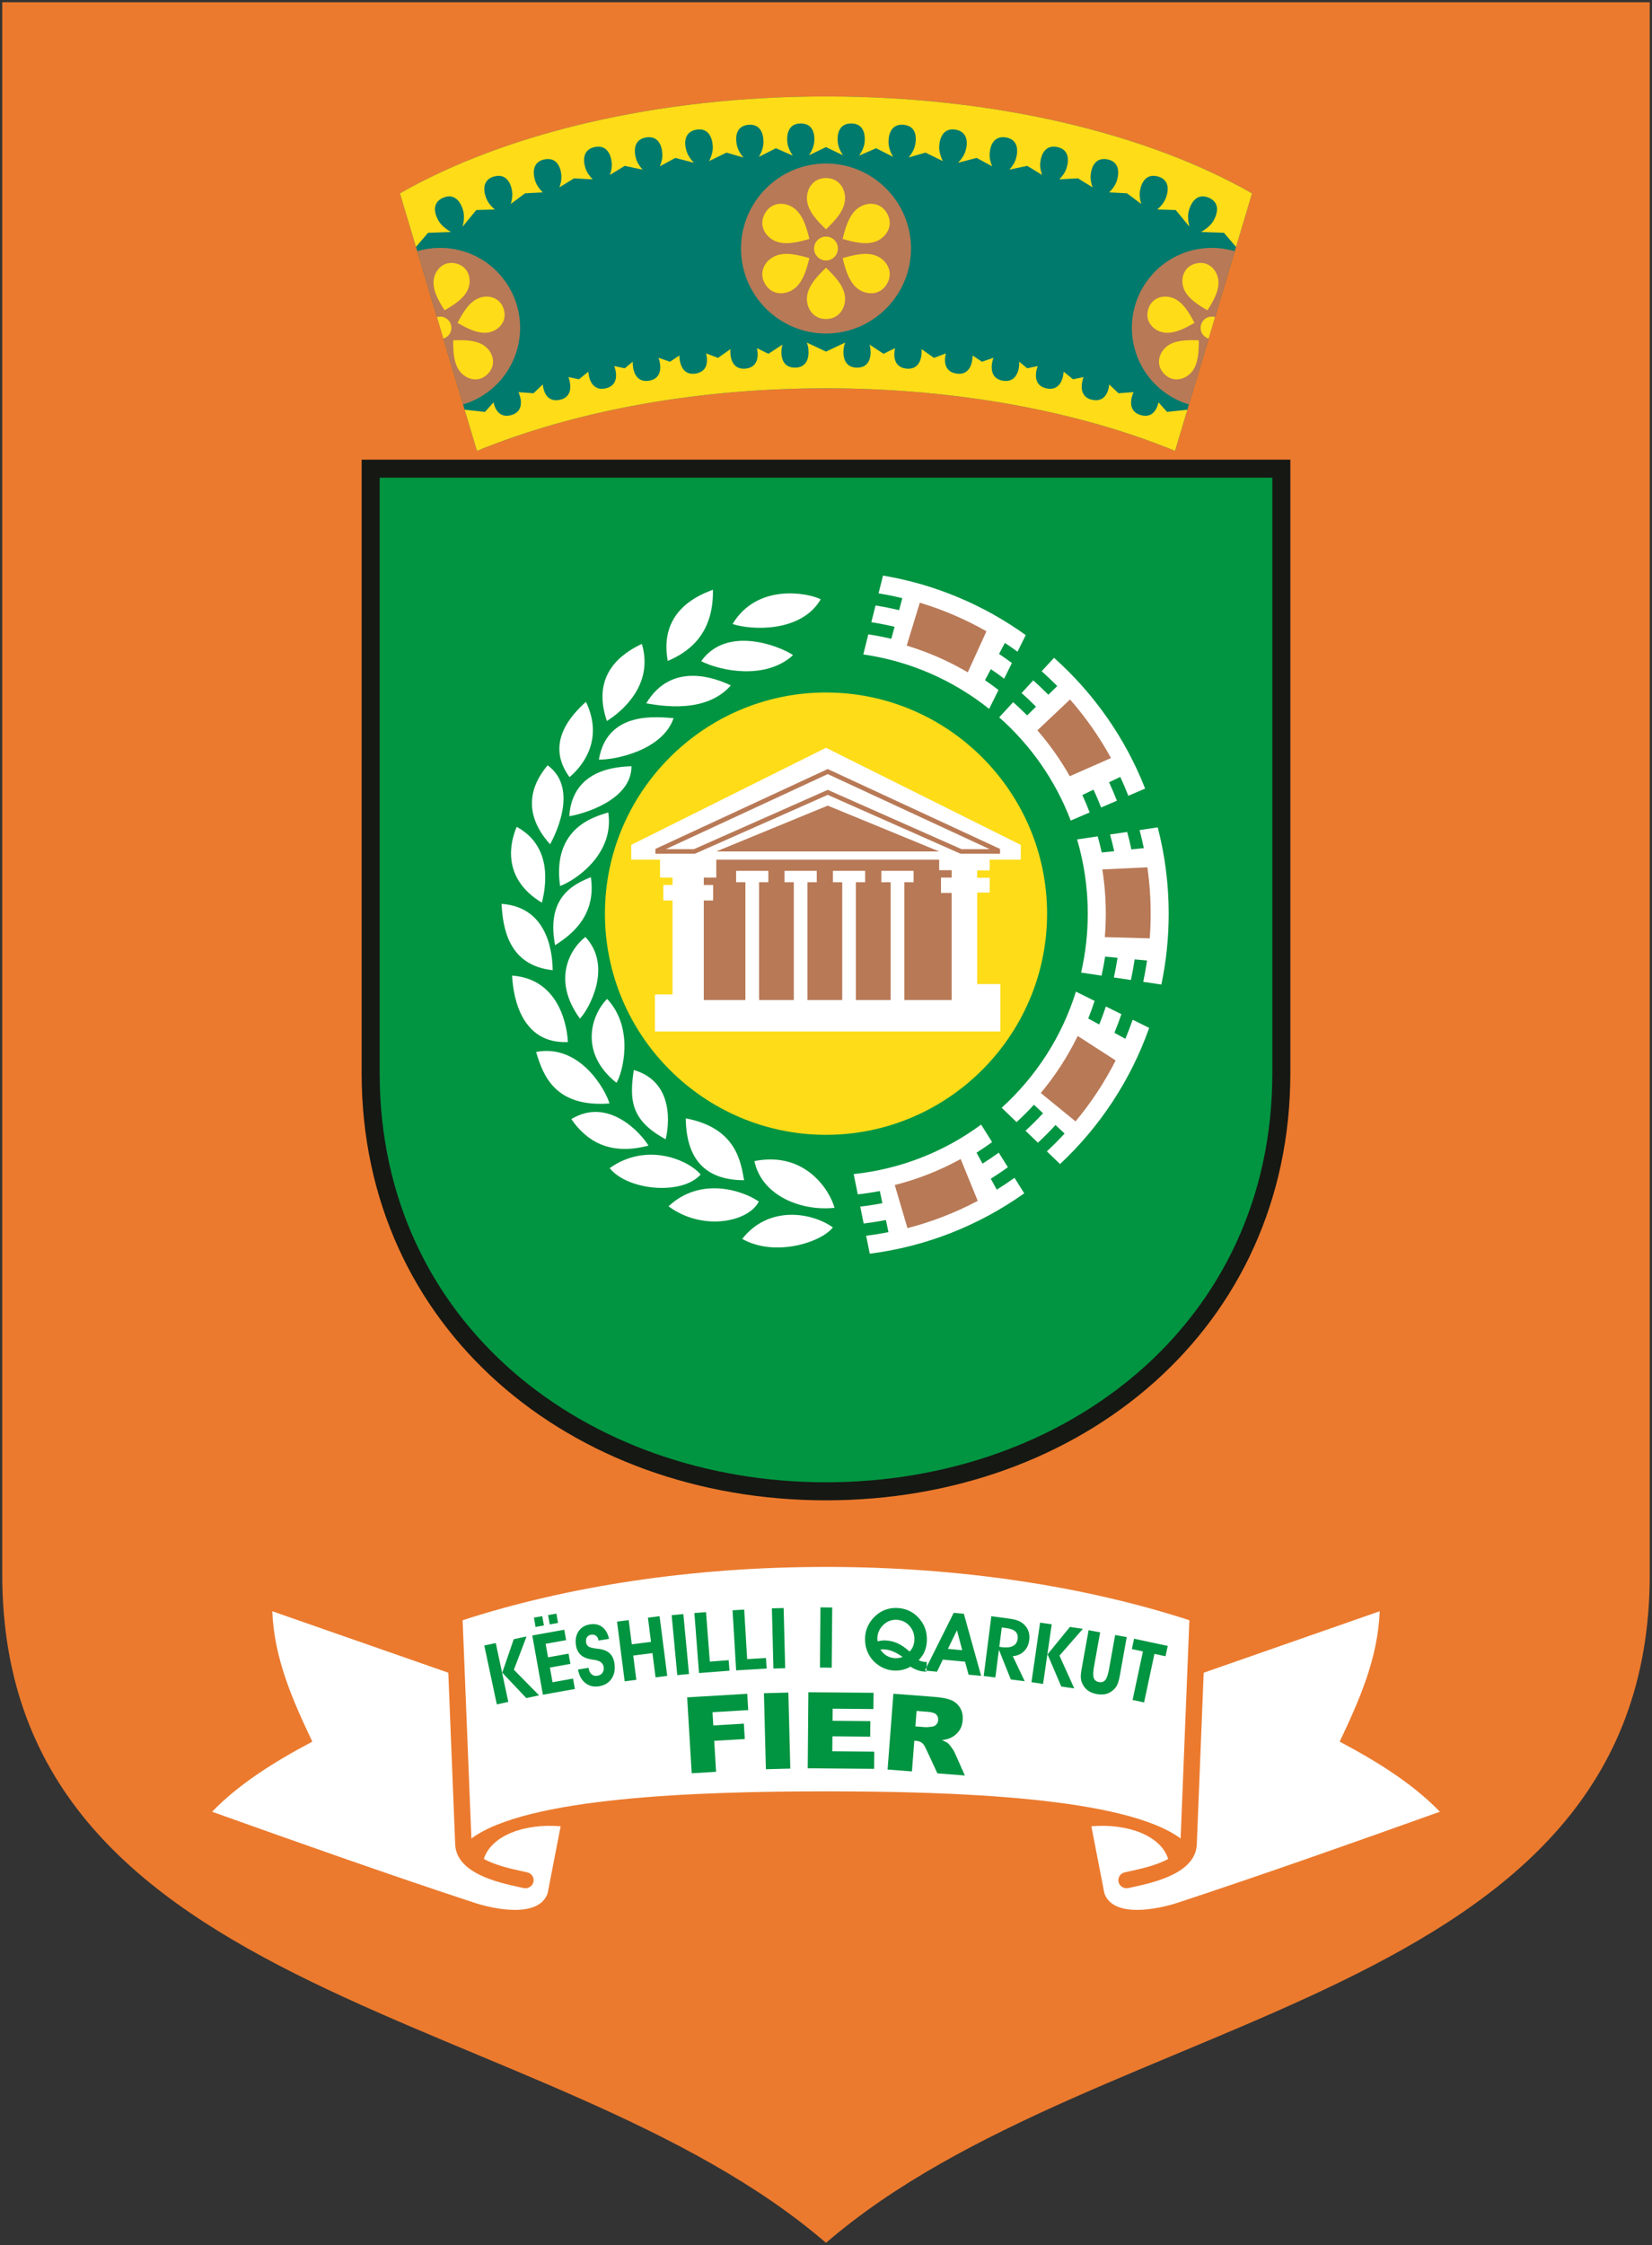 <?xml version="1.0" encoding="utf-8"?>
<!-- Generator: Adobe Illustrator 16.0.0, SVG Export Plug-In . SVG Version: 6.00 Build 0)  -->
<!DOCTYPE svg PUBLIC "-//W3C//DTD SVG 1.1//EN" "http://www.w3.org/Graphics/SVG/1.1/DTD/svg11.dtd">
<svg version="1.1" id="Layer_1" xmlns="http://www.w3.org/2000/svg" xmlns:xlink="http://www.w3.org/1999/xlink" x="0px" y="0px"
	 width="184.401px" height="250.5px" viewBox="0 0 184.401 250.5" enable-background="new 0 0 184.401 250.5" xml:space="preserve">
<rect x="0" y="0" width="184.401" height="250.5" fill="#333333" stroke="none"/>
<g>
	<path fill-rule="evenodd" clip-rule="evenodd" fill="#EB7A2E" d="M0.25,0.25c30.65,0,61.3,0,91.951,0c30.65,0,61.3,0,91.951,0
		c0,56.894,0,118.511,0,175.405c0,48.178-61.301,48.154-91.951,74.595C61.55,223.81,0.25,223.833,0.25,175.656
		C0.25,118.761,0.25,57.144,0.25,0.25z"/>
	<g>
		<path fill-rule="evenodd" clip-rule="evenodd" fill="#007A6D" d="M92.201,10.763c18.948,0,35.949,4.185,47.553,10.813
			l-8.592,28.728c-10.672-4.367-24.22-6.98-38.961-6.98c-14.743,0-28.289,2.613-38.961,6.98l-8.592-28.728
			C56.251,14.948,73.252,10.763,92.201,10.763z"/>
		<path fill-rule="evenodd" clip-rule="evenodd" fill="#FEDC18" d="M92.201,10.763c18.948,0,35.949,4.185,47.553,10.813
			l-1.787,5.973l-1.347-1.573l-2.554-0.093c0.587-0.342,1.118-0.761,1.428-1.327c0.47-0.861,0.643-1.982-0.568-2.497
			s-1.898,0.389-2.191,1.324c-0.188,0.604-0.129,1.261,0.025,1.906l-1.524-1.854l-2.056-0.062c0.42-0.371,0.774-0.795,0.962-1.298
			c0.344-0.918,0.355-2.053-0.916-2.391c-1.272-0.338-1.824,0.654-1.982,1.621c-0.078,0.479-0.006,0.969,0.143,1.45l-1.599-1.188
			l-1.974-0.101c0.395-0.401,0.72-0.85,0.872-1.367c0.276-0.939,0.208-2.073-1.084-2.319c-1.292-0.247-1.772,0.781-1.861,1.758
			c-0.041,0.459,0.053,0.918,0.218,1.365l-1.632-1.004l-2.085,0.112c0.365-0.372,0.664-0.788,0.814-1.266
			c0.294-0.936,0.247-2.069-1.042-2.34c-1.287-0.271-1.787,0.749-1.894,1.724c-0.051,0.465,0.038,0.932,0.2,1.389l-1.656-1.013
			l-1.991,0.423c0.347-0.391,0.626-0.821,0.754-1.306c0.25-0.947,0.148-2.078-1.15-2.288c-1.299-0.209-1.75,0.833-1.81,1.812
			c-0.029,0.479,0.088,0.953,0.279,1.413l-1.728-0.94l-2.075,0.54c0.391-0.412,0.711-0.871,0.854-1.396
			c0.257-0.946,0.165-2.077-1.134-2.296c-1.297-0.22-1.756,0.819-1.823,1.797c-0.04,0.581,0.136,1.157,0.398,1.708l-1.931-0.944
			l-1.884,0.543c0.354-0.434,0.634-0.908,0.738-1.435c0.189-0.961,0.019-2.084-1.291-2.211c-1.31-0.128-1.694,0.94-1.692,1.921
			c0,0.574,0.211,1.129,0.505,1.653l-1.892-0.958l-1.882,0.819c0.313-0.469,0.55-0.972,0.603-1.509
			c0.097-0.976-0.183-2.075-1.499-2.075c-1.315,0-1.595,1.1-1.499,2.075c0.052,0.522,0.276,1.012,0.577,1.469l-1.892-0.905
			l-1.892,0.905c0.301-0.457,0.525-0.946,0.577-1.469c0.096-0.976-0.184-2.075-1.5-2.075c-1.315,0-1.595,1.1-1.499,2.075
			c0.053,0.537,0.289,1.04,0.603,1.509l-1.881-0.819L84.717,17.5c0.294-0.524,0.505-1.079,0.506-1.653
			c0.001-0.98-0.384-2.049-1.693-1.921c-1.31,0.127-1.481,1.249-1.292,2.211c0.104,0.526,0.384,1.001,0.738,1.435l-1.884-0.543
			l-1.931,0.944c0.263-0.551,0.439-1.127,0.399-1.708c-0.068-0.978-0.527-2.017-1.824-1.797c-1.297,0.219-1.39,1.35-1.133,2.296
			c0.143,0.525,0.463,0.984,0.854,1.396l-2.074-0.54l-1.729,0.94c0.192-0.459,0.309-0.935,0.28-1.413
			c-0.061-0.979-0.511-2.021-1.81-1.812c-1.299,0.21-1.4,1.341-1.15,2.288c0.128,0.485,0.407,0.915,0.754,1.306l-1.991-0.423
			l-1.657,1.013c0.162-0.457,0.25-0.924,0.2-1.389c-0.106-0.975-0.606-1.994-1.894-1.724c-1.288,0.271-1.335,1.404-1.041,2.34
			c0.15,0.478,0.449,0.894,0.813,1.266l-2.083-0.112l-1.632,1.004c0.165-0.447,0.259-0.906,0.217-1.365
			c-0.088-0.977-0.569-2.005-1.862-1.758c-1.292,0.246-1.36,1.38-1.083,2.319c0.152,0.518,0.477,0.966,0.872,1.367l-1.974,0.101
			l-1.599,1.188c0.148-0.481,0.22-0.971,0.142-1.45c-0.157-0.967-0.71-1.959-1.981-1.621s-1.259,1.473-0.916,2.391
			c0.188,0.503,0.542,0.927,0.962,1.298l-2.056,0.062l-1.524,1.854c0.154-0.646,0.214-1.303,0.025-1.906
			c-0.293-0.936-0.98-1.839-2.191-1.324c-1.211,0.515-1.038,1.636-0.568,2.497c0.31,0.566,0.841,0.985,1.428,1.327l-2.555,0.093
			l-1.347,1.573l-1.787-5.973C56.251,14.948,73.252,10.763,92.201,10.763L92.201,10.763z M132.534,45.715l-1.372,4.588
			c-10.672-4.367-24.22-6.98-38.961-6.98c-14.743,0-28.289,2.613-38.961,6.98l-1.373-4.588l2.267,0.244l0.953-1.065
			c0.197,0.901,0.758,1.746,1.946,1.431c1.271-0.338,1.259-1.473,0.916-2.392c-0.023-0.061-0.048-0.119-0.075-0.178l1.676,0.123
			l1.035-0.979c0.098,0.965,0.583,1.964,1.858,1.721c1.293-0.247,1.361-1.381,1.084-2.32c-0.023-0.077-0.05-0.152-0.08-0.226
			l1.182,0.244l1.044-0.847c0.002,0.047,0.006,0.095,0.011,0.143c0.106,0.974,0.606,1.993,1.894,1.723
			c1.288-0.271,1.336-1.404,1.041-2.34c-0.017-0.052-0.035-0.104-0.056-0.155l1.176,0.253l0.895-0.74
			c-0.006,0.104-0.007,0.209,0,0.313c0.06,0.979,0.511,2.021,1.81,1.812c1.299-0.209,1.4-1.34,1.15-2.288
			c-0.024-0.093-0.055-0.184-0.09-0.273l1.285,0.441l1.051-0.696c-0.001,0.072,0,0.146,0.005,0.219
			c0.067,0.978,0.526,2.017,1.823,1.797c1.276-0.215,1.387-1.313,1.146-2.25l1.331,0.503l1.394-0.983
			c-0.009,0.086-0.014,0.172-0.015,0.258c-0.001,0.981,0.383,2.049,1.693,1.922c1.31-0.128,1.482-1.249,1.292-2.212l-0.016-0.071
			l1.282,0.628l1.563-1.021c-0.049,0.161-0.083,0.325-0.1,0.492c-0.096,0.977,0.183,2.076,1.499,2.076s1.595-1.1,1.5-2.076
			c-0.024-0.249-0.089-0.49-0.182-0.725l2.146,1.008l2.146-1.008c-0.093,0.234-0.157,0.476-0.182,0.725
			c-0.096,0.977,0.184,2.076,1.499,2.076c1.316,0,1.596-1.1,1.499-2.076c-0.017-0.167-0.051-0.331-0.1-0.492l1.563,1.021
			l1.282-0.628l-0.016,0.071c-0.19,0.963-0.019,2.084,1.291,2.212c1.31,0.127,1.694-0.94,1.693-1.922
			c-0.001-0.086-0.006-0.172-0.015-0.258l1.394,0.983l1.33-0.503c-0.241,0.937-0.131,2.035,1.146,2.25
			c1.299,0.22,1.757-0.819,1.824-1.797c0.006-0.072,0.007-0.146,0.006-0.219l1.051,0.696l1.284-0.441
			c-0.035,0.09-0.065,0.181-0.09,0.273c-0.25,0.948-0.148,2.079,1.15,2.288s1.75-0.833,1.81-1.812
			c0.007-0.104,0.006-0.209-0.001-0.313l0.896,0.74l1.175-0.253c-0.021,0.051-0.039,0.104-0.056,0.155
			c-0.294,0.936-0.246,2.069,1.041,2.34s1.788-0.749,1.895-1.723c0.005-0.048,0.01-0.096,0.012-0.143l1.044,0.847l1.182-0.244
			c-0.029,0.073-0.056,0.148-0.079,0.226c-0.276,0.939-0.208,2.073,1.084,2.32c1.275,0.243,1.761-0.756,1.857-1.721l1.035,0.979
			l1.677-0.123c-0.027,0.059-0.053,0.117-0.075,0.178c-0.344,0.919-0.355,2.054,0.916,2.392c1.188,0.315,1.749-0.529,1.946-1.431
			l0.953,1.065L132.534,45.715z"/>
		<g>
			<path fill-rule="evenodd" clip-rule="evenodd" fill="#B87956" d="M92.201,37.216c5.224,0,9.487-4.261,9.487-9.486
				c0-5.225-4.263-9.486-9.487-9.486c-5.225,0-9.486,4.262-9.486,9.486C82.714,32.956,86.976,37.216,92.201,37.216z"/>
			<path fill-rule="evenodd" clip-rule="evenodd" fill="#FEDC18" d="M92.201,26.399c0.735,0,1.331,0.596,1.331,1.331
				s-0.596,1.332-1.331,1.332c-0.735,0-1.332-0.597-1.332-1.332S91.465,26.399,92.201,26.399L92.201,26.399z M92.201,19.866
				c-1.531,0-2.25,1.341-2.114,2.529c0.138,1.207,1.151,2.271,2.114,3.193c0.962-0.922,1.976-1.986,2.114-3.193
				C94.45,21.207,93.731,19.866,92.201,19.866L92.201,19.866z M99.012,31.663c0.766-1.326-0.036-2.618-1.133-3.096
				c-1.115-0.484-2.544-0.138-3.823,0.234c0.317,1.295,0.731,2.705,1.708,3.428C96.725,32.941,98.246,32.989,99.012,31.663
				L99.012,31.663z M85.39,23.798c0.765-1.326,2.286-1.278,3.247-0.566c0.977,0.724,1.392,2.133,1.709,3.428
				c-1.28,0.372-2.708,0.719-3.823,0.234C85.426,26.417,84.624,25.125,85.39,23.798L85.39,23.798z M99.012,23.798
				c0.766,1.326-0.036,2.618-1.133,3.096c-1.115,0.484-2.544,0.138-3.823-0.234c0.317-1.295,0.731-2.704,1.708-3.428
				C96.725,22.52,98.246,22.472,99.012,23.798L99.012,23.798z M85.39,31.663c-0.766-1.326,0.036-2.618,1.133-3.096
				c1.114-0.484,2.542-0.138,3.823,0.234c-0.317,1.295-0.732,2.705-1.709,3.428C87.676,32.941,86.155,32.989,85.39,31.663
				L85.39,31.663z M92.201,35.595c-1.531,0-2.25-1.341-2.114-2.529c0.138-1.207,1.151-2.271,2.114-3.193
				c0.962,0.923,1.976,1.986,2.114,3.193C94.45,34.254,93.731,35.595,92.201,35.595z"/>
		</g>
		<g>
			<path fill-rule="evenodd" clip-rule="evenodd" fill="#B87956" d="M133.122,27.918c1.608-0.398,3.222-0.332,4.701,0.111
				l-5.113,17.098c-2.92-0.877-5.316-3.229-6.104-6.404C125.423,33.94,128.339,29.104,133.122,27.918z"/>
			<path fill-rule="evenodd" clip-rule="evenodd" fill="#FEDC18" d="M134.966,35.363c0.226-0.056,0.452-0.046,0.66,0.017
				l-0.718,2.398c-0.41-0.122-0.746-0.453-0.856-0.898C133.886,36.208,134.295,35.53,134.966,35.363L134.966,35.363z M133.489,29.4
				c-1.398,0.346-1.751,1.732-1.358,2.786c0.398,1.07,1.564,1.813,2.651,2.437c0.671-1.06,1.355-2.26,1.208-3.393
				C135.846,30.115,134.887,29.053,133.489,29.4L133.489,29.4z M128.16,34.53c0.399-1.385,1.799-1.685,2.837-1.252
				c1.055,0.438,1.752,1.633,2.334,2.742c-1.084,0.63-2.31,1.269-3.437,1.078C128.786,36.912,127.761,35.913,128.16,34.53
				L128.16,34.53z M129.939,41.708c-0.999-1.038-0.56-2.399,0.334-3.082c0.907-0.694,2.29-0.701,3.542-0.65
				c0.003,1.253-0.057,2.635-0.784,3.515C132.314,42.358,130.938,42.746,129.939,41.708z"/>
		</g>
		<g>
			<path fill-rule="evenodd" clip-rule="evenodd" fill="#B87956" d="M51.279,27.918c-1.608-0.398-3.222-0.332-4.702,0.111
				l5.113,17.098c2.921-0.877,5.316-3.229,6.103-6.404C58.979,33.94,56.062,29.104,51.279,27.918z"/>
			<path fill-rule="evenodd" clip-rule="evenodd" fill="#FEDC18" d="M49.436,35.363c-0.226-0.056-0.452-0.046-0.66,0.017
				l0.717,2.398c0.41-0.122,0.746-0.453,0.857-0.898C50.516,36.208,50.106,35.53,49.436,35.363L49.436,35.363z M50.913,29.4
				c1.397,0.346,1.75,1.732,1.358,2.786c-0.399,1.07-1.564,1.813-2.651,2.437c-0.671-1.06-1.355-2.26-1.208-3.393
				C48.556,30.115,49.515,29.053,50.913,29.4L50.913,29.4z M56.241,34.53c-0.399-1.385-1.798-1.685-2.836-1.252
				c-1.056,0.438-1.752,1.633-2.335,2.742c1.084,0.63,2.311,1.269,3.437,1.078C55.616,36.912,56.64,35.913,56.241,34.53
				L56.241,34.53z M54.463,41.708c0.999-1.038,0.559-2.399-0.334-3.082c-0.908-0.694-2.291-0.701-3.543-0.65
				c-0.003,1.253,0.057,2.635,0.785,3.515C52.087,42.358,53.464,42.746,54.463,41.708z"/>
		</g>
	</g>
	<path fill-rule="evenodd" clip-rule="evenodd" fill="#161813" d="M40.368,51.289c34.555,0,69.11,0,103.665,0
		c0,21.427,0,47.018,0,68.444c0,28.509-23.324,47.669-51.833,47.669s-51.833-19.161-51.833-47.669
		C40.368,98.306,40.368,72.715,40.368,51.289z"/>
	<path fill-rule="evenodd" clip-rule="evenodd" fill="#019541" d="M42.38,53.301c0,22.144,0,44.287,0,66.432
		c0,27.954,23.082,45.656,49.821,45.656s49.82-17.702,49.82-45.656c0-22.145,0-44.288,0-66.432
		C108.808,53.301,75.594,53.301,42.38,53.301z"/>
	<g>
		<path fill-rule="evenodd" clip-rule="evenodd" fill="#FEDC18" d="M92.201,126.621c13.591,0,24.676-11.086,24.676-24.677
			c0-13.592-11.085-24.677-24.676-24.677s-24.677,11.085-24.677,24.677C67.524,115.535,78.609,126.621,92.201,126.621z"/>
		<g>
			<polygon fill-rule="evenodd" clip-rule="evenodd" fill="#FFFFFF" points="73.105,115.089 111.663,115.089 111.663,109.801 
				109.074,109.801 109.074,99.593 110.47,99.593 110.47,97.94 109.074,97.94 109.074,97.114 110.47,97.114 110.47,95.92 
				113.939,95.92 113.939,94.268 92.201,83.435 70.461,94.268 70.461,95.92 73.674,95.92 73.674,97.921 75.07,97.921 75.07,98.748 
				74.042,98.748 74.042,100.474 75.07,100.474 75.07,110.958 73.105,110.958 			"/>
			<path fill-rule="evenodd" clip-rule="evenodd" fill="#B87956" d="M84.728,98.435v13.147h3.88V98.435H87.57v-1.267h3.599v1.267
				h-1.038v13.147h3.88V98.435h-1.037v-1.267h3.598v1.267h-1.037v13.147h3.882V98.435h-1.038v-1.267h3.599v1.267h-1.037v13.147
				h5.287V99.629h-1.192v-1.708h1.192v-0.826h-1.395V95.92H79.954v2.001h-1.396v0.826h1.047v1.727h-1.047v11.108h4.646V98.435
				h-1.038v-1.267h3.599v1.267H84.728L84.728,98.435z M74.323,94.746h3.136l14.935-6.618l14.934,6.618h3.137l-18.07-8.374
				L74.323,94.746L74.323,94.746z M73.16,95.259V94.72l19.234-8.914l19.233,8.914v0.539c-1.469,0-2.937,0-4.407,0l-14.826-6.57
				l-14.827,6.57C76.098,95.259,74.629,95.259,73.16,95.259L73.16,95.259z M79.954,95.002l12.439-5.113l12.439,5.113H79.954z"/>
		</g>
	</g>
	<path fill-rule="evenodd" clip-rule="evenodd" fill="#FFFFFF" d="M82.85,138.233c3.629,2.057,8.809,0.403,10.117-1.285
		C90.526,135.219,85.751,134.518,82.85,138.233L82.85,138.233z M79.579,65.804c-1.64,0.605-6.05,2.396-5.044,7.944
		C76.566,72.879,79.677,71.002,79.579,65.804L79.579,65.804z M71.647,71.844c-2.301,1.083-5.664,3.442-3.906,8.606
		C69.46,79.361,72.994,76.4,71.647,71.844L71.647,71.844z M65.404,78.307c1.971,4.116-0.241,7.058-1.832,8.404
		C60.806,82.924,63.765,79.794,65.404,78.307L65.404,78.307z M91.609,66.87c-2.163,3.724-7.763,3.454-9.834,2.755
		C84.522,65.032,90.259,66.159,91.609,66.87L91.609,66.87z M88.524,73.095c-3.038,2.796-8.083,1.779-10.256,0.68
		C81.15,69.713,87.109,72.124,88.524,73.095L88.524,73.095z M81.576,76.476c-2.771,3.172-7.777,2.285-9.44,1.999
		C74.999,73.712,79.983,75.72,81.576,76.476L81.576,76.476z M75.187,80.129c-1.229,3.613-6.584,4.672-8.339,4.625
		C67.783,79.22,73.483,80.016,75.187,80.129L75.187,80.129z M70.486,85.491c-1.391,0.07-6.578,0.192-6.943,5.579
		C65.224,90.805,70.505,89.233,70.486,85.491L70.486,85.491z M61.129,85.39c-1.318,1.56-3.308,4.842,0.276,8.813
		C62.28,92.598,64.423,87.799,61.129,85.39L61.129,85.39z M67.897,90.65c0.717,4.716-3.792,7.647-5.382,8.205
		C61.595,92.257,66.524,91.088,67.897,90.65L67.897,90.65z M57.677,92.257c4.01,2.189,3.281,6.583,2.81,8.464
		C55.893,97.944,56.982,93.853,57.677,92.257L57.677,92.257z M65.951,97.867c-1.354,0.621-5.108,1.826-3.987,7.599
		C63.112,104.687,66.667,102.582,65.951,97.867L65.951,97.867z M55.988,100.85c5.534,0.39,5.667,6.162,5.71,7.399
		C56.719,107.73,56.12,103.456,55.988,100.85L55.988,100.85z M65.345,104.55c3.104,3.319,0.338,8.124-0.608,9.104
		C61.521,109.259,63.734,105.759,65.345,104.55L65.345,104.55z M57.163,108.856c0.131,2.604,1.117,7.633,6.224,7.417
		C63.344,115.036,62.697,109.246,57.163,108.856L57.163,108.856z M59.844,117.375c4.946-0.95,7.797,4.345,8.188,5.747
		C61.952,123.576,60.618,119.999,59.844,117.375L59.844,117.375z M67.769,111.454c-1.886,1.926-3.052,6.105,1.044,9.361
		C69.465,119.798,70.873,114.773,67.769,111.454L67.769,111.454z M70.743,119.386c4.628,1.354,3.9,6.361,3.56,7.727
		C70.28,124.958,70.289,122.559,70.743,119.386L70.743,119.386z M63.773,124.867c1.637,2.366,4.201,4.126,8.611,2.956
		C71.589,126.494,67.93,122.336,63.773,124.867L63.773,124.867z M68.051,130.338c4.229-3.007,8.917-0.816,10.153,0.716
		C76.072,133.418,70.038,132.816,68.051,130.338L68.051,130.338z M74.625,134.598c3.458-3.264,8.108-1.881,10.08-0.532
		C83.49,136.411,78.355,137.369,74.625,134.598L74.625,134.598z M76.545,124.784c0.06,4.404,2.034,6.895,6.515,6.902
		C82.704,129.897,82.348,125.864,76.545,124.784L76.545,124.784z M84.212,129.55c5.767-1.142,8.454,3.389,8.939,5.213
		C89.458,135.16,85.025,133.441,84.212,129.55z"/>
	<g>
		<path fill-rule="evenodd" clip-rule="evenodd" fill="#FFFFFF" d="M98.563,64.222c5.872,0.983,11.291,3.306,15.933,6.641
			l-0.919,1.851c-0.46-0.337-0.929-0.664-1.406-0.979l-0.658,1.229c0.488,0.325,0.968,0.663,1.438,1.013l-0.867,1.746
			c-0.483-0.367-0.977-0.721-1.48-1.061l-0.659,1.23c0.515,0.352,1.019,0.717,1.511,1.098l-1.046,2.105
			c-3.97-3.166-8.781-5.322-14.047-6.072l0.561-2.244c0.869,0.131,1.727,0.297,2.569,0.496l0.364-1.341
			c-0.853-0.203-1.718-0.373-2.595-0.509l0.468-1.867c0.888,0.142,1.765,0.317,2.629,0.524l0.364-1.34
			c-0.873-0.211-1.759-0.39-2.655-0.536L98.563,64.222L98.563,64.222z M117.654,73.396l-1.381,1.498
			c0.524,0.467,1.034,0.949,1.531,1.445l0.209,0.212l-0.995,0.967l-0.195-0.197c-0.483-0.482-0.979-0.951-1.49-1.405l-1.3,1.409
			c0.491,0.437,0.971,0.887,1.435,1.352l0.176,0.178l-0.995,0.967l-0.162-0.163c-0.451-0.451-0.916-0.889-1.394-1.313l-1.561,1.692
			c3.52,3.108,6.284,7.051,7.985,11.519l2.115-0.909c-0.253-0.658-0.527-1.306-0.822-1.941l1.253-0.597
			c0.303,0.651,0.585,1.315,0.846,1.989l1.763-0.757c-0.271-0.697-0.563-1.384-0.877-2.058l1.254-0.597
			c0.321,0.69,0.621,1.393,0.899,2.105l1.874-0.805C125.611,82.348,122.1,77.361,117.654,73.396L117.654,73.396z M129.229,92.316
			c0.798,3.075,1.224,6.302,1.224,9.628c0,2.711-0.283,5.356-0.819,7.908l-2.023-0.302c0.167-0.783,0.31-1.577,0.426-2.378
			l-1.385-0.129c-0.113,0.776-0.253,1.544-0.417,2.302l-1.9-0.282c0.159-0.724,0.295-1.456,0.406-2.197l-1.384-0.129
			c-0.109,0.716-0.242,1.423-0.398,2.121l-2.283-0.34c0.486-2.113,0.744-4.313,0.744-6.574c0-2.877-0.417-5.656-1.192-8.282
			l2.297-0.344c0.168,0.594,0.32,1.193,0.454,1.8l1.39-0.144c-0.136-0.628-0.289-1.249-0.46-1.863l1.91-0.285
			c0.174,0.643,0.33,1.293,0.468,1.95l1.388-0.144c-0.14-0.679-0.298-1.35-0.474-2.014L129.229,92.316L129.229,92.316z
			 M128.273,114.691c-2.066,5.848-5.513,11.042-9.949,15.192l-1.47-1.419c0.321-0.3,0.639-0.605,0.95-0.916
			c0.35-0.35,0.693-0.707,1.028-1.071l-1.012-0.951c-0.325,0.354-0.658,0.701-0.998,1.041c-0.316,0.316-0.641,0.627-0.969,0.932
			l-1.381-1.334c0.338-0.311,0.669-0.629,0.994-0.953c0.326-0.326,0.646-0.659,0.958-0.999l-1.011-0.952
			c-0.303,0.33-0.612,0.653-0.929,0.97c-0.33,0.33-0.668,0.653-1.013,0.969l-1.659-1.603c3.816-3.459,6.716-7.913,8.285-12.952
			l2.086,1.033c-0.216,0.664-0.452,1.318-0.71,1.963l1.226,0.671c0.269-0.66,0.516-1.331,0.741-2.012l1.734,0.858
			c-0.239,0.703-0.5,1.397-0.782,2.079l1.225,0.67c0.292-0.698,0.563-1.407,0.813-2.128L128.273,114.691L128.273,114.691z
			 M114.327,133.147l-1.086-1.73c-0.645,0.462-1.306,0.902-1.981,1.321l-0.667-1.22c0.65-0.405,1.288-0.832,1.91-1.28l-1.021-1.627
			c-0.589,0.427-1.192,0.834-1.811,1.222l-0.667-1.221c0.593-0.374,1.172-0.768,1.737-1.18l-1.226-1.953
			c-4.065,2.996-8.935,4.963-14.225,5.521l0.458,2.264c0.83-0.093,1.65-0.218,2.461-0.374l0.285,1.358
			c-0.813,0.157-1.638,0.285-2.471,0.381l0.381,1.886c0.837-0.101,1.666-0.231,2.483-0.391l0.286,1.358
			c-0.821,0.16-1.652,0.293-2.493,0.397l0.405,2.006C103.457,139.073,109.336,136.693,114.327,133.147z"/>
		<path fill-rule="evenodd" clip-rule="evenodd" fill="#B87956" d="M101.209,72.037c2.383,0.717,4.67,1.718,6.816,2.98l2.084-4.581
			c-2.353-1.339-4.846-2.41-7.436-3.191L101.209,72.037L101.209,72.037z M115.797,81.488c1.372,1.582,2.585,3.298,3.614,5.121
			l4.601-2.03c-1.279-2.338-2.814-4.53-4.573-6.533L115.797,81.488L115.797,81.488z M123.042,97.009
			c0.259,1.63,0.389,3.279,0.389,4.935c0,0.874-0.036,1.747-0.108,2.617l5.014,0.137c0.068-0.916,0.103-1.835,0.103-2.754
			c0-1.733-0.122-3.462-0.367-5.174L123.042,97.009L123.042,97.009z M120.297,115.59c-1.109,2.279-2.495,4.416-4.121,6.362
			l3.88,3.17c1.742-2.091,3.245-4.372,4.477-6.799L120.297,115.59L120.297,115.59z M107.232,129.322
			c-2.319,1.276-4.79,2.251-7.356,2.9l1.417,4.81c2.726-0.704,5.356-1.726,7.845-3.044L107.232,129.322z"/>
	</g>
	<g>
		<path fill-rule="evenodd" clip-rule="evenodd" fill="#FFFFFF" d="M54.007,207.413c0.822-2.589,4.488-3.986,8.573-3.642
			c-0.484,2.538-0.969,4.947-1.453,7.484c-0.994,2.801-5.983,1.771-8.2,1.04c-9.749-3.212-19.498-6.663-29.248-10.146
			c2.88-2.995,6.805-5.512,11.183-7.82c-2.202-4.641-4.274-9.318-4.465-14.55c6.404,2.23,13.221,4.621,19.644,6.858
			c0.261,6.453,0.522,12.896,0.768,19.142c0.128,3.26,4.843,4.279,7.215,4.792l0.429,0.094c0.494,0.106,0.983-0.199,1.092-0.684
			c0.109-0.484-0.203-0.965-0.697-1.071l-0.429-0.094C57.228,208.559,55.304,208.142,54.007,207.413L54.007,207.413z
			 M130.395,207.413c-0.822-2.589-4.488-3.986-8.573-3.642c0.484,2.538,0.969,4.947,1.453,7.484c0.993,2.801,5.983,1.771,8.199,1.04
			c9.75-3.212,19.499-6.663,29.248-10.146c-2.88-2.995-6.805-5.512-11.183-7.82c2.202-4.641,4.273-9.318,4.465-14.55
			c-6.405,2.23-13.221,4.621-19.644,6.858c-0.262,6.453-0.522,12.896-0.769,19.142c-0.128,3.26-4.842,4.279-7.215,4.792
			l-0.429,0.094c-0.494,0.106-0.983-0.199-1.093-0.684c-0.108-0.484,0.203-0.965,0.697-1.071l0.429-0.094
			C127.173,208.559,129.098,208.142,130.395,207.413L130.395,207.413z M92.201,199.873c14.551,0,33.403,0.68,39.583,5.26
			c0.249-6.318,0.497-12.454,0.745-18.581l0.232-5.771c-11.549-3.754-25.515-5.951-40.56-5.951c-15.046,0-29.011,2.197-40.561,5.951
			l0.232,5.771c0.248,6.127,0.496,12.263,0.746,18.581C58.797,200.552,77.648,199.873,92.201,199.873z"/>
		<g>
			<path fill-rule="evenodd" clip-rule="evenodd" fill="#019541" d="M56.063,186.63l1.281-3.731l1.433-0.307l-1.415,3.713
				l2.815,2.857l-1.432,0.306L56.063,186.63L56.063,186.63z M56.74,189.896l-1.4-6.569l-1.284,0.273l1.401,6.569L56.74,189.896
				L56.74,189.896z M64.171,188.453l-0.208-1.162l-2.288,0.41l-0.293-1.637l2.288-0.41l-0.206-1.144l-2.288,0.41l-0.27-1.507
				l2.288-0.409l-0.208-1.163l-3.571,0.64l1.185,6.612L64.171,188.453L64.171,188.453z M61.363,181.249l-0.187-1.041l0.93-0.167
				l0.187,1.042L61.363,181.249L61.363,181.249z M59.783,181.532l-0.187-1.042l0.93-0.166l0.187,1.041L59.783,181.532
				L59.783,181.532z M64.518,186.282l1.184-0.196l0.015,0.097c0.045,0.279,0.155,0.491,0.328,0.636
				c0.173,0.146,0.382,0.198,0.624,0.159c0.263-0.043,0.457-0.154,0.583-0.336c0.127-0.18,0.169-0.405,0.125-0.673
				c-0.069-0.427-0.427-0.684-1.071-0.771c-0.083-0.01-0.149-0.021-0.198-0.028c-0.542-0.076-0.961-0.243-1.258-0.498
				s-0.482-0.609-0.555-1.062c-0.101-0.622-0.009-1.148,0.275-1.582c0.283-0.432,0.712-0.694,1.286-0.787
				c0.538-0.087,0.993,0.012,1.366,0.296c0.373,0.282,0.627,0.723,0.761,1.322l-1.175,0.19l-0.009-0.055
				c-0.035-0.213-0.126-0.373-0.275-0.484c-0.149-0.109-0.327-0.146-0.532-0.113c-0.213,0.033-0.37,0.129-0.471,0.281
				c-0.102,0.154-0.134,0.347-0.097,0.576c0.016,0.098,0.042,0.182,0.081,0.252c0.036,0.069,0.088,0.131,0.154,0.182
				c0.146,0.117,0.434,0.199,0.862,0.249c0.189,0.019,0.336,0.038,0.439,0.054c0.48,0.082,0.852,0.248,1.116,0.502
				c0.263,0.253,0.431,0.604,0.504,1.053c0.11,0.684,0.01,1.264-0.302,1.738c-0.312,0.477-0.783,0.765-1.411,0.866
				c-0.593,0.097-1.102-0.026-1.532-0.368C64.906,187.44,64.634,186.939,64.518,186.282L64.518,186.282z M70.683,184.724
				l0.346,2.708l-1.302,0.166l-0.853-6.663l1.303-0.167l0.345,2.7l2.146-0.274l-0.345-2.7l1.302-0.166l0.854,6.663l-1.303,0.167
				l-0.347-2.709L70.683,184.724L70.683,184.724z M75.599,186.904l-0.627-6.688l1.307-0.123l0.628,6.688L75.599,186.904
				L75.599,186.904z M81.425,186.413l-3.401,0.262l-0.515-6.698l1.3-0.1l0.425,5.521l2.101-0.161L81.425,186.413L81.425,186.413z
				 M85.575,186.173l-3.405,0.203l-0.401-6.706l1.301-0.077l0.33,5.527l2.104-0.126L85.575,186.173L85.575,186.173z M86.332,186.169
				l-0.172-6.716l1.313-0.034l0.172,6.716L86.332,186.169L86.332,186.169z M91.525,186.064l0.057-6.718l1.313,0.012l-0.057,6.717
				L91.525,186.064L91.525,186.064z M101.528,184.278c0.166-0.165,0.294-0.355,0.383-0.57c0.09-0.215,0.141-0.455,0.152-0.724
				c0.026-0.608-0.152-1.129-0.534-1.563c-0.383-0.435-0.865-0.663-1.45-0.688c-0.567-0.024-1.063,0.166-1.482,0.572
				c-0.419,0.404-0.642,0.898-0.666,1.483c-0.003,0.056,0,0.112,0.007,0.169s0.019,0.119,0.038,0.185
				c0.148-0.043,0.291-0.072,0.433-0.091c0.141-0.018,0.281-0.022,0.421-0.017c0.488,0.021,0.949,0.132,1.391,0.334
				C100.658,183.573,101.095,183.875,101.528,184.278L101.528,184.278z M98.267,184.042c0.063-0.007,0.128-0.012,0.194-0.014
				c0.064-0.002,0.131-0.001,0.193,0.002c0.332,0.014,0.671,0.092,1.017,0.232c0.347,0.141,0.707,0.348,1.082,0.623
				c-0.142,0.049-0.282,0.085-0.419,0.107c-0.136,0.024-0.269,0.033-0.401,0.027c-0.346-0.015-0.663-0.106-0.949-0.275
				C98.696,184.576,98.457,184.342,98.267,184.042L98.267,184.042z M101.626,185.961c-0.263,0.157-0.549,0.273-0.855,0.347
				c-0.308,0.073-0.629,0.103-0.964,0.089c-0.379-0.017-0.743-0.097-1.093-0.241c-0.349-0.144-0.674-0.345-0.975-0.604
				c-0.408-0.356-0.712-0.777-0.912-1.262c-0.202-0.486-0.29-1.012-0.266-1.576c0.02-0.466,0.13-0.903,0.329-1.317
				c0.2-0.412,0.479-0.783,0.841-1.113c0.334-0.306,0.705-0.532,1.113-0.679c0.409-0.148,0.842-0.212,1.3-0.192
				c0.474,0.021,0.911,0.121,1.31,0.304c0.399,0.181,0.755,0.441,1.068,0.781c0.333,0.354,0.578,0.749,0.734,1.18
				s0.224,0.899,0.202,1.403c-0.019,0.44-0.104,0.838-0.256,1.195c-0.152,0.359-0.374,0.678-0.663,0.957
				c0.118,0.065,0.241,0.113,0.368,0.146c0.129,0.032,0.265,0.053,0.409,0.059l0.136,0.006l-0.046,1.069
				c-0.019-0.001-0.047,0-0.085,0.001c-0.039,0-0.068,0-0.085,0c-0.268-0.012-0.536-0.064-0.804-0.155
				C102.165,186.265,101.896,186.132,101.626,185.961L101.626,185.961z M107.406,184.125l-0.588-2.228l-1.011,2.078L107.406,184.125
				L107.406,184.125z M105.241,185.174l2.479,0.232l0.397,1.451l1.401,0.131l-1.931-6.928l-1.131-0.106l-3.222,6.444l1.354,0.127
				L105.241,185.174L105.241,185.174z M111.544,183.748l0.289,0.037c0.527,0.067,0.941,0.023,1.239-0.132
				c0.297-0.155,0.471-0.416,0.518-0.783c0.045-0.354-0.036-0.629-0.244-0.827c-0.208-0.196-0.555-0.326-1.04-0.389l-0.486-0.062
				L111.544,183.748L111.544,183.748z M111.106,187.168l-1.303-0.167l0.853-6.663l1.582,0.202c0.503,0.064,0.876,0.129,1.116,0.196
				c0.242,0.066,0.444,0.151,0.609,0.253c0.354,0.225,0.612,0.509,0.771,0.851c0.157,0.343,0.208,0.729,0.153,1.156
				c-0.066,0.515-0.264,0.934-0.594,1.255c-0.329,0.323-0.743,0.501-1.245,0.537l1.336,2.799l-1.556-0.199l-1.327-3.313
				L111.106,187.168L111.106,187.168z M116.93,184.586l2.496-3.057l1.449,0.211l-2.613,2.991l1.649,3.656l-1.449-0.21
				L116.93,184.586L116.93,184.586z M116.432,187.884l0.964-6.648l-1.299-0.188l-0.964,6.648L116.432,187.884L116.432,187.884z
				 M121.51,181.894l-0.752,4.196c-0.09,0.496-0.127,0.857-0.114,1.085c0.012,0.228,0.063,0.44,0.152,0.637
				c0.152,0.34,0.359,0.607,0.624,0.804c0.266,0.195,0.602,0.33,1.011,0.403s0.771,0.064,1.088-0.027
				c0.315-0.093,0.603-0.271,0.863-0.537c0.152-0.153,0.276-0.342,0.369-0.566c0.093-0.224,0.183-0.569,0.266-1.034l0.752-4.195
				l-1.293-0.232l-0.684,3.814c-0.106,0.596-0.244,0.998-0.411,1.208c-0.167,0.208-0.403,0.286-0.71,0.23
				c-0.307-0.055-0.502-0.209-0.586-0.463c-0.084-0.255-0.073-0.681,0.033-1.275l0.684-3.814L121.51,181.894L121.51,181.894z
				 M130.346,183.645L130.1,184.8l-1.238-0.264l-1.156,5.413l-1.284-0.273l1.155-5.414l-1.238-0.265l0.247-1.154L130.346,183.645z"
				/>
			<path fill-rule="evenodd" clip-rule="evenodd" fill="#019541" d="M76.701,189.386l6.71-0.4l0.109,1.821l-3.987,0.238l0.089,1.478
				l3.41-0.203l0.103,1.716l-3.41,0.204l0.207,3.453l-2.723,0.163L76.701,189.386L76.701,189.386z M85.272,188.924l2.727-0.07
				l0.218,8.481l-2.727,0.07L85.272,188.924L85.272,188.924z M90.233,188.816l7.275,0.062l-0.015,1.813l-4.548-0.039l-0.011,1.352
				l4.215,0.035l-0.016,1.73l-4.215-0.035l-0.014,1.671l4.683,0.039l-0.017,1.92l-7.41-0.063L90.233,188.816L90.233,188.816z
				 M99.074,197.441l0.648-8.46l4.517,0.347c0.838,0.064,1.474,0.183,1.904,0.355c0.432,0.172,0.77,0.457,1.013,0.853
				c0.243,0.396,0.342,0.865,0.301,1.405c-0.036,0.469-0.171,0.866-0.405,1.192c-0.232,0.326-0.54,0.58-0.922,0.765
				c-0.24,0.116-0.567,0.204-0.977,0.262c0.314,0.129,0.541,0.249,0.681,0.365c0.092,0.076,0.227,0.237,0.398,0.479
				c0.171,0.24,0.284,0.425,0.337,0.554l1.13,2.545l-3.063-0.235l-1.25-2.69c-0.158-0.349-0.305-0.578-0.44-0.688
				c-0.186-0.146-0.403-0.228-0.65-0.246l-0.239-0.019l-0.263,3.426L99.074,197.441L99.074,197.441z M102.179,192.627l1.146,0.088
				c0.122,0.009,0.366-0.012,0.728-0.062c0.182-0.02,0.336-0.097,0.459-0.232c0.126-0.135,0.195-0.293,0.209-0.479
				c0.021-0.273-0.053-0.491-0.221-0.651c-0.169-0.161-0.5-0.26-0.996-0.298l-1.192-0.091L102.179,192.627z"/>
		</g>
	</g>
</g>
</svg>
